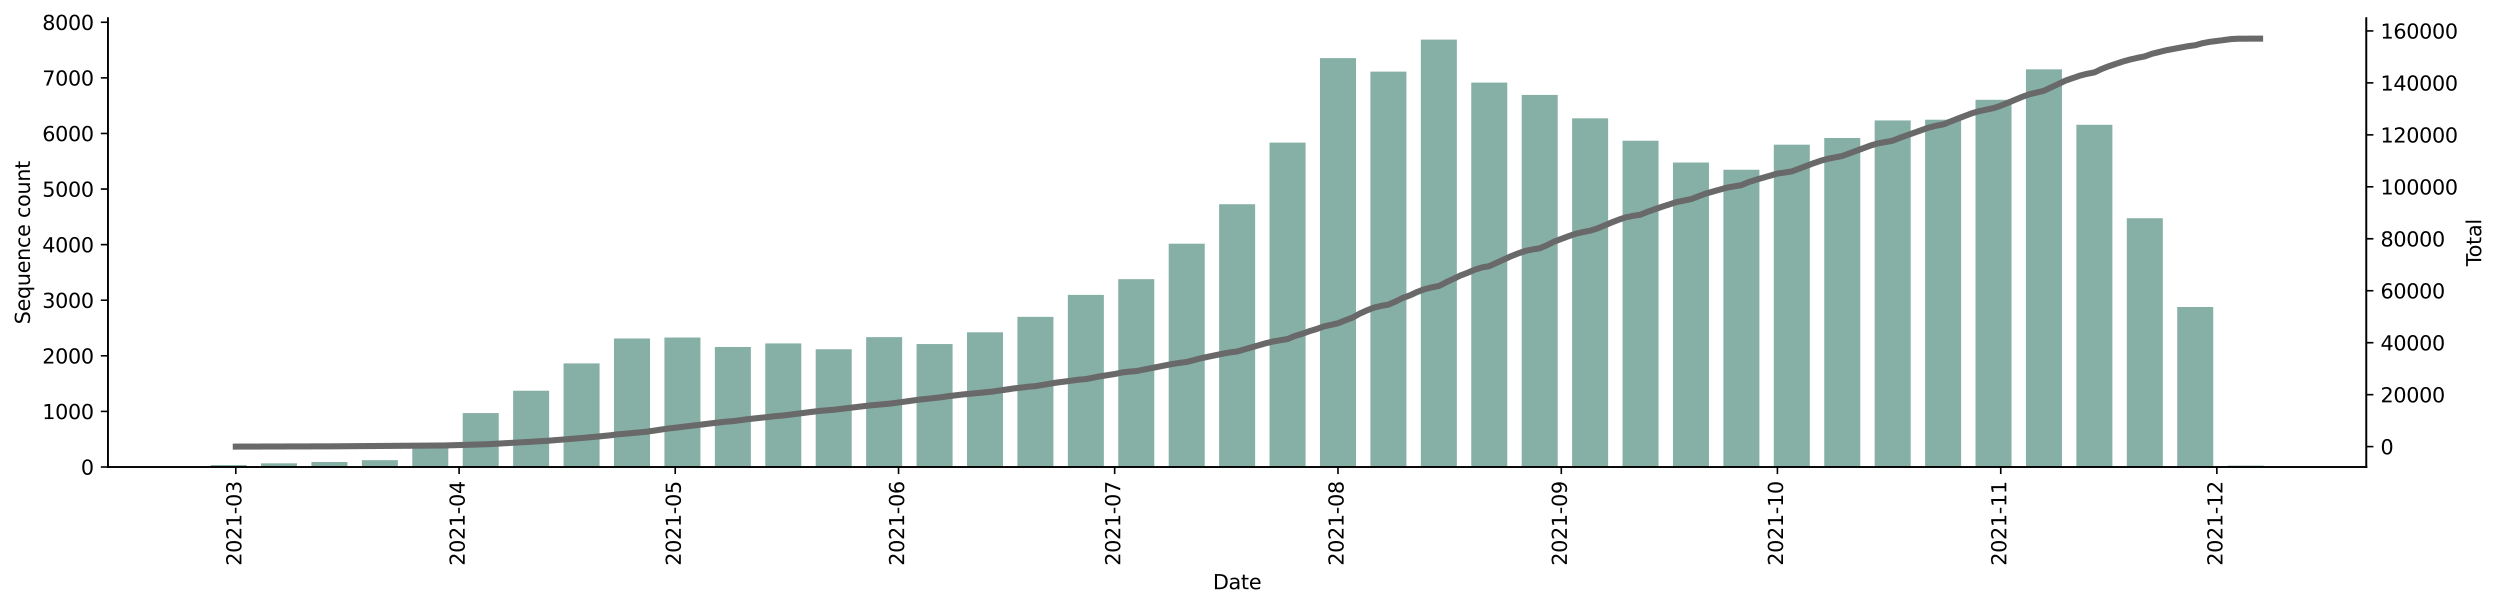 <?xml version="1.0" encoding="utf-8" standalone="no"?>
<!DOCTYPE svg PUBLIC "-//W3C//DTD SVG 1.1//EN"
  "http://www.w3.org/Graphics/SVG/1.1/DTD/svg11.dtd">
<svg height="300.431pt" version="1.1" viewBox="0 0 1235.381 300.431" width="1235.381pt" xmlns="http://www.w3.org/2000/svg" xmlns:xlink="http://www.w3.org/1999/xlink">
 <defs>
  <style type="text/css">*{stroke-linecap:butt;stroke-linejoin:round;}</style>
 </defs>
 <g id="figure_1">
  <g id="patch_1">
   <path d="M 0 300.431 
L 1235.381 300.431 
L 1235.381 0 
L 0 0 
z
" style="fill:#ffffff;"/>
  </g>
  <g id="axes_1">
   <g id="patch_2">
    <path d="M 53.328 230.77 
L 1169.328 230.77 
L 1169.328 9.01 
L 53.328 9.01 
z
" style="fill:#ffffff;"/>
   </g>
   <g id="patch_3">
    <path clip-path="url(#p964a7136bd)" d="M 104.055 230.77 
L 121.854 230.77 
L 121.854 229.809 
L 104.055 229.809 
z
" style="fill:#86b0a6;"/>
   </g>
   <g id="patch_4">
    <path clip-path="url(#p964a7136bd)" d="M 128.974 230.77 
L 146.773 230.77 
L 146.773 228.957 
L 128.974 228.957 
z
" style="fill:#86b0a6;"/>
   </g>
   <g id="patch_5">
    <path clip-path="url(#p964a7136bd)" d="M 153.893 230.77 
L 171.692 230.77 
L 171.692 228.298 
L 153.893 228.298 
z
" style="fill:#86b0a6;"/>
   </g>
   <g id="patch_6">
    <path clip-path="url(#p964a7136bd)" d="M 178.811 230.77 
L 196.61 230.77 
L 196.61 227.391 
L 178.811 227.391 
z
" style="fill:#86b0a6;"/>
   </g>
   <g id="patch_7">
    <path clip-path="url(#p964a7136bd)" d="M 203.73 230.77 
L 221.529 230.77 
L 221.529 218.985 
L 203.73 218.985 
z
" style="fill:#86b0a6;"/>
   </g>
   <g id="patch_8">
    <path clip-path="url(#p964a7136bd)" d="M 228.649 230.77 
L 246.448 230.77 
L 246.448 204.123 
L 228.649 204.123 
z
" style="fill:#86b0a6;"/>
   </g>
   <g id="patch_9">
    <path clip-path="url(#p964a7136bd)" d="M 253.567 230.77 
L 271.366 230.77 
L 271.366 193.08 
L 253.567 193.08 
z
" style="fill:#86b0a6;"/>
   </g>
   <g id="patch_10">
    <path clip-path="url(#p964a7136bd)" d="M 278.486 230.77 
L 296.285 230.77 
L 296.285 179.564 
L 278.486 179.564 
z
" style="fill:#86b0a6;"/>
   </g>
   <g id="patch_11">
    <path clip-path="url(#p964a7136bd)" d="M 303.405 230.77 
L 321.204 230.77 
L 321.204 167.256 
L 303.405 167.256 
z
" style="fill:#86b0a6;"/>
   </g>
   <g id="patch_12">
    <path clip-path="url(#p964a7136bd)" d="M 328.323 230.77 
L 346.122 230.77 
L 346.122 166.789 
L 328.323 166.789 
z
" style="fill:#86b0a6;"/>
   </g>
   <g id="patch_13">
    <path clip-path="url(#p964a7136bd)" d="M 353.242 230.77 
L 371.041 230.77 
L 371.041 171.46 
L 353.242 171.46 
z
" style="fill:#86b0a6;"/>
   </g>
   <g id="patch_14">
    <path clip-path="url(#p964a7136bd)" d="M 378.161 230.77 
L 395.96 230.77 
L 395.96 169.701 
L 378.161 169.701 
z
" style="fill:#86b0a6;"/>
   </g>
   <g id="patch_15">
    <path clip-path="url(#p964a7136bd)" d="M 403.079 230.77 
L 420.878 230.77 
L 420.878 172.586 
L 403.079 172.586 
z
" style="fill:#86b0a6;"/>
   </g>
   <g id="patch_16">
    <path clip-path="url(#p964a7136bd)" d="M 427.998 230.77 
L 445.797 230.77 
L 445.797 166.597 
L 427.998 166.597 
z
" style="fill:#86b0a6;"/>
   </g>
   <g id="patch_17">
    <path clip-path="url(#p964a7136bd)" d="M 452.917 230.77 
L 470.716 230.77 
L 470.716 170.004 
L 452.917 170.004 
z
" style="fill:#86b0a6;"/>
   </g>
   <g id="patch_18">
    <path clip-path="url(#p964a7136bd)" d="M 477.835 230.77 
L 495.634 230.77 
L 495.634 164.207 
L 477.835 164.207 
z
" style="fill:#86b0a6;"/>
   </g>
   <g id="patch_19">
    <path clip-path="url(#p964a7136bd)" d="M 502.754 230.77 
L 520.553 230.77 
L 520.553 156.57 
L 502.754 156.57 
z
" style="fill:#86b0a6;"/>
   </g>
   <g id="patch_20">
    <path clip-path="url(#p964a7136bd)" d="M 527.673 230.77 
L 545.472 230.77 
L 545.472 145.719 
L 527.673 145.719 
z
" style="fill:#86b0a6;"/>
   </g>
   <g id="patch_21">
    <path clip-path="url(#p964a7136bd)" d="M 552.591 230.77 
L 570.39 230.77 
L 570.39 137.944 
L 552.591 137.944 
z
" style="fill:#86b0a6;"/>
   </g>
   <g id="patch_22">
    <path clip-path="url(#p964a7136bd)" d="M 577.51 230.77 
L 595.309 230.77 
L 595.309 120.418 
L 577.51 120.418 
z
" style="fill:#86b0a6;"/>
   </g>
   <g id="patch_23">
    <path clip-path="url(#p964a7136bd)" d="M 602.429 230.77 
L 620.228 230.77 
L 620.228 100.913 
L 602.429 100.913 
z
" style="fill:#86b0a6;"/>
   </g>
   <g id="patch_24">
    <path clip-path="url(#p964a7136bd)" d="M 627.347 230.77 
L 645.146 230.77 
L 645.146 70.475 
L 627.347 70.475 
z
" style="fill:#86b0a6;"/>
   </g>
   <g id="patch_25">
    <path clip-path="url(#p964a7136bd)" d="M 652.266 230.77 
L 670.065 230.77 
L 670.065 28.718 
L 652.266 28.718 
z
" style="fill:#86b0a6;"/>
   </g>
   <g id="patch_26">
    <path clip-path="url(#p964a7136bd)" d="M 677.185 230.77 
L 694.984 230.77 
L 694.984 35.394 
L 677.185 35.394 
z
" style="fill:#86b0a6;"/>
   </g>
   <g id="patch_27">
    <path clip-path="url(#p964a7136bd)" d="M 702.103 230.77 
L 719.902 230.77 
L 719.902 19.57 
L 702.103 19.57 
z
" style="fill:#86b0a6;"/>
   </g>
   <g id="patch_28">
    <path clip-path="url(#p964a7136bd)" d="M 727.022 230.77 
L 744.821 230.77 
L 744.821 40.806 
L 727.022 40.806 
z
" style="fill:#86b0a6;"/>
   </g>
   <g id="patch_29">
    <path clip-path="url(#p964a7136bd)" d="M 751.941 230.77 
L 769.74 230.77 
L 769.74 46.904 
L 751.941 46.904 
z
" style="fill:#86b0a6;"/>
   </g>
   <g id="patch_30">
    <path clip-path="url(#p964a7136bd)" d="M 776.859 230.77 
L 794.658 230.77 
L 794.658 58.47 
L 776.859 58.47 
z
" style="fill:#86b0a6;"/>
   </g>
   <g id="patch_31">
    <path clip-path="url(#p964a7136bd)" d="M 801.778 230.77 
L 819.577 230.77 
L 819.577 69.541 
L 801.778 69.541 
z
" style="fill:#86b0a6;"/>
   </g>
   <g id="patch_32">
    <path clip-path="url(#p964a7136bd)" d="M 826.697 230.77 
L 844.496 230.77 
L 844.496 80.31 
L 826.697 80.31 
z
" style="fill:#86b0a6;"/>
   </g>
   <g id="patch_33">
    <path clip-path="url(#p964a7136bd)" d="M 851.615 230.77 
L 869.414 230.77 
L 869.414 83.881 
L 851.615 83.881 
z
" style="fill:#86b0a6;"/>
   </g>
   <g id="patch_34">
    <path clip-path="url(#p964a7136bd)" d="M 876.534 230.77 
L 894.333 230.77 
L 894.333 71.491 
L 876.534 71.491 
z
" style="fill:#86b0a6;"/>
   </g>
   <g id="patch_35">
    <path clip-path="url(#p964a7136bd)" d="M 901.453 230.77 
L 919.252 230.77 
L 919.252 68.195 
L 901.453 68.195 
z
" style="fill:#86b0a6;"/>
   </g>
   <g id="patch_36">
    <path clip-path="url(#p964a7136bd)" d="M 926.371 230.77 
L 944.17 230.77 
L 944.17 59.514 
L 926.371 59.514 
z
" style="fill:#86b0a6;"/>
   </g>
   <g id="patch_37">
    <path clip-path="url(#p964a7136bd)" d="M 951.29 230.77 
L 969.089 230.77 
L 969.089 59.157 
L 951.29 59.157 
z
" style="fill:#86b0a6;"/>
   </g>
   <g id="patch_38">
    <path clip-path="url(#p964a7136bd)" d="M 976.209 230.77 
L 994.008 230.77 
L 994.008 49.322 
L 976.209 49.322 
z
" style="fill:#86b0a6;"/>
   </g>
   <g id="patch_39">
    <path clip-path="url(#p964a7136bd)" d="M 1001.127 230.77 
L 1018.926 230.77 
L 1018.926 34.267 
L 1001.127 34.267 
z
" style="fill:#86b0a6;"/>
   </g>
   <g id="patch_40">
    <path clip-path="url(#p964a7136bd)" d="M 1026.046 230.77 
L 1043.845 230.77 
L 1043.845 61.656 
L 1026.046 61.656 
z
" style="fill:#86b0a6;"/>
   </g>
   <g id="patch_41">
    <path clip-path="url(#p964a7136bd)" d="M 1050.964 230.77 
L 1068.764 230.77 
L 1068.764 107.836 
L 1050.964 107.836 
z
" style="fill:#86b0a6;"/>
   </g>
   <g id="patch_42">
    <path clip-path="url(#p964a7136bd)" d="M 1075.883 230.77 
L 1093.682 230.77 
L 1093.682 151.708 
L 1075.883 151.708 
z
" style="fill:#86b0a6;"/>
   </g>
   <g id="patch_43">
    <path clip-path="url(#p964a7136bd)" d="M 1100.802 230.77 
L 1118.601 230.77 
L 1118.601 230.084 
L 1100.802 230.084 
z
" style="fill:#86b0a6;"/>
   </g>
   <g id="matplotlib.axis_1">
    <g id="xtick_1">
     <g id="line2d_1">
      <defs>
       <path d="M 0 0 
L 0 3.5 
" id="m7b075c82bc" style="stroke:#000000;stroke-width:0.8;"/>
      </defs>
      <g>
       <use style="stroke:#000000;stroke-width:0.8;" x="116.515" xlink:href="#m7b075c82bc" y="230.77"/>
      </g>
     </g>
     <g id="text_1">
      <!-- 2021-03 -->
      <g transform="translate(119.274 279.553)rotate(-90)scale(0.1 -0.1)">
       <defs>
        <path d="M 1228 531 
L 3431 531 
L 3431 0 
L 469 0 
L 469 531 
Q 828 903 1448 1529 
Q 2069 2156 2228 2338 
Q 2531 2678 2651 2914 
Q 2772 3150 2772 3378 
Q 2772 3750 2511 3984 
Q 2250 4219 1831 4219 
Q 1534 4219 1204 4116 
Q 875 4013 500 3803 
L 500 4441 
Q 881 4594 1212 4672 
Q 1544 4750 1819 4750 
Q 2544 4750 2975 4387 
Q 3406 4025 3406 3419 
Q 3406 3131 3298 2873 
Q 3191 2616 2906 2266 
Q 2828 2175 2409 1742 
Q 1991 1309 1228 531 
z
" id="DejaVuSans-32" transform="scale(0.016)"/>
        <path d="M 2034 4250 
Q 1547 4250 1301 3770 
Q 1056 3291 1056 2328 
Q 1056 1369 1301 889 
Q 1547 409 2034 409 
Q 2525 409 2770 889 
Q 3016 1369 3016 2328 
Q 3016 3291 2770 3770 
Q 2525 4250 2034 4250 
z
M 2034 4750 
Q 2819 4750 3233 4129 
Q 3647 3509 3647 2328 
Q 3647 1150 3233 529 
Q 2819 -91 2034 -91 
Q 1250 -91 836 529 
Q 422 1150 422 2328 
Q 422 3509 836 4129 
Q 1250 4750 2034 4750 
z
" id="DejaVuSans-30" transform="scale(0.016)"/>
        <path d="M 794 531 
L 1825 531 
L 1825 4091 
L 703 3866 
L 703 4441 
L 1819 4666 
L 2450 4666 
L 2450 531 
L 3481 531 
L 3481 0 
L 794 0 
L 794 531 
z
" id="DejaVuSans-31" transform="scale(0.016)"/>
        <path d="M 313 2009 
L 1997 2009 
L 1997 1497 
L 313 1497 
L 313 2009 
z
" id="DejaVuSans-2d" transform="scale(0.016)"/>
        <path d="M 2597 2516 
Q 3050 2419 3304 2112 
Q 3559 1806 3559 1356 
Q 3559 666 3084 287 
Q 2609 -91 1734 -91 
Q 1441 -91 1130 -33 
Q 819 25 488 141 
L 488 750 
Q 750 597 1062 519 
Q 1375 441 1716 441 
Q 2309 441 2620 675 
Q 2931 909 2931 1356 
Q 2931 1769 2642 2001 
Q 2353 2234 1838 2234 
L 1294 2234 
L 1294 2753 
L 1863 2753 
Q 2328 2753 2575 2939 
Q 2822 3125 2822 3475 
Q 2822 3834 2567 4026 
Q 2313 4219 1838 4219 
Q 1578 4219 1281 4162 
Q 984 4106 628 3988 
L 628 4550 
Q 988 4650 1302 4700 
Q 1616 4750 1894 4750 
Q 2613 4750 3031 4423 
Q 3450 4097 3450 3541 
Q 3450 3153 3228 2886 
Q 3006 2619 2597 2516 
z
" id="DejaVuSans-33" transform="scale(0.016)"/>
       </defs>
       <use xlink:href="#DejaVuSans-32"/>
       <use x="63.623" xlink:href="#DejaVuSans-30"/>
       <use x="127.246" xlink:href="#DejaVuSans-32"/>
       <use x="190.869" xlink:href="#DejaVuSans-31"/>
       <use x="254.492" xlink:href="#DejaVuSans-2d"/>
       <use x="290.576" xlink:href="#DejaVuSans-30"/>
       <use x="354.199" xlink:href="#DejaVuSans-33"/>
      </g>
     </g>
    </g>
    <g id="xtick_2">
     <g id="line2d_2">
      <g>
       <use style="stroke:#000000;stroke-width:0.8;" x="226.869" xlink:href="#m7b075c82bc" y="230.77"/>
      </g>
     </g>
     <g id="text_2">
      <!-- 2021-04 -->
      <g transform="translate(229.628 279.553)rotate(-90)scale(0.1 -0.1)">
       <defs>
        <path d="M 2419 4116 
L 825 1625 
L 2419 1625 
L 2419 4116 
z
M 2253 4666 
L 3047 4666 
L 3047 1625 
L 3713 1625 
L 3713 1100 
L 3047 1100 
L 3047 0 
L 2419 0 
L 2419 1100 
L 313 1100 
L 313 1709 
L 2253 4666 
z
" id="DejaVuSans-34" transform="scale(0.016)"/>
       </defs>
       <use xlink:href="#DejaVuSans-32"/>
       <use x="63.623" xlink:href="#DejaVuSans-30"/>
       <use x="127.246" xlink:href="#DejaVuSans-32"/>
       <use x="190.869" xlink:href="#DejaVuSans-31"/>
       <use x="254.492" xlink:href="#DejaVuSans-2d"/>
       <use x="290.576" xlink:href="#DejaVuSans-30"/>
       <use x="354.199" xlink:href="#DejaVuSans-34"/>
      </g>
     </g>
    </g>
    <g id="xtick_3">
     <g id="line2d_3">
      <g>
       <use style="stroke:#000000;stroke-width:0.8;" x="333.663" xlink:href="#m7b075c82bc" y="230.77"/>
      </g>
     </g>
     <g id="text_3">
      <!-- 2021-05 -->
      <g transform="translate(336.422 279.553)rotate(-90)scale(0.1 -0.1)">
       <defs>
        <path d="M 691 4666 
L 3169 4666 
L 3169 4134 
L 1269 4134 
L 1269 2991 
Q 1406 3038 1543 3061 
Q 1681 3084 1819 3084 
Q 2600 3084 3056 2656 
Q 3513 2228 3513 1497 
Q 3513 744 3044 326 
Q 2575 -91 1722 -91 
Q 1428 -91 1123 -41 
Q 819 9 494 109 
L 494 744 
Q 775 591 1075 516 
Q 1375 441 1709 441 
Q 2250 441 2565 725 
Q 2881 1009 2881 1497 
Q 2881 1984 2565 2268 
Q 2250 2553 1709 2553 
Q 1456 2553 1204 2497 
Q 953 2441 691 2322 
L 691 4666 
z
" id="DejaVuSans-35" transform="scale(0.016)"/>
       </defs>
       <use xlink:href="#DejaVuSans-32"/>
       <use x="63.623" xlink:href="#DejaVuSans-30"/>
       <use x="127.246" xlink:href="#DejaVuSans-32"/>
       <use x="190.869" xlink:href="#DejaVuSans-31"/>
       <use x="254.492" xlink:href="#DejaVuSans-2d"/>
       <use x="290.576" xlink:href="#DejaVuSans-30"/>
       <use x="354.199" xlink:href="#DejaVuSans-35"/>
      </g>
     </g>
    </g>
    <g id="xtick_4">
     <g id="line2d_4">
      <g>
       <use style="stroke:#000000;stroke-width:0.8;" x="444.017" xlink:href="#m7b075c82bc" y="230.77"/>
      </g>
     </g>
     <g id="text_4">
      <!-- 2021-06 -->
      <g transform="translate(446.776 279.553)rotate(-90)scale(0.1 -0.1)">
       <defs>
        <path d="M 2113 2584 
Q 1688 2584 1439 2293 
Q 1191 2003 1191 1497 
Q 1191 994 1439 701 
Q 1688 409 2113 409 
Q 2538 409 2786 701 
Q 3034 994 3034 1497 
Q 3034 2003 2786 2293 
Q 2538 2584 2113 2584 
z
M 3366 4563 
L 3366 3988 
Q 3128 4100 2886 4159 
Q 2644 4219 2406 4219 
Q 1781 4219 1451 3797 
Q 1122 3375 1075 2522 
Q 1259 2794 1537 2939 
Q 1816 3084 2150 3084 
Q 2853 3084 3261 2657 
Q 3669 2231 3669 1497 
Q 3669 778 3244 343 
Q 2819 -91 2113 -91 
Q 1303 -91 875 529 
Q 447 1150 447 2328 
Q 447 3434 972 4092 
Q 1497 4750 2381 4750 
Q 2619 4750 2861 4703 
Q 3103 4656 3366 4563 
z
" id="DejaVuSans-36" transform="scale(0.016)"/>
       </defs>
       <use xlink:href="#DejaVuSans-32"/>
       <use x="63.623" xlink:href="#DejaVuSans-30"/>
       <use x="127.246" xlink:href="#DejaVuSans-32"/>
       <use x="190.869" xlink:href="#DejaVuSans-31"/>
       <use x="254.492" xlink:href="#DejaVuSans-2d"/>
       <use x="290.576" xlink:href="#DejaVuSans-30"/>
       <use x="354.199" xlink:href="#DejaVuSans-36"/>
      </g>
     </g>
    </g>
    <g id="xtick_5">
     <g id="line2d_5">
      <g>
       <use style="stroke:#000000;stroke-width:0.8;" x="550.811" xlink:href="#m7b075c82bc" y="230.77"/>
      </g>
     </g>
     <g id="text_5">
      <!-- 2021-07 -->
      <g transform="translate(553.571 279.553)rotate(-90)scale(0.1 -0.1)">
       <defs>
        <path d="M 525 4666 
L 3525 4666 
L 3525 4397 
L 1831 0 
L 1172 0 
L 2766 4134 
L 525 4134 
L 525 4666 
z
" id="DejaVuSans-37" transform="scale(0.016)"/>
       </defs>
       <use xlink:href="#DejaVuSans-32"/>
       <use x="63.623" xlink:href="#DejaVuSans-30"/>
       <use x="127.246" xlink:href="#DejaVuSans-32"/>
       <use x="190.869" xlink:href="#DejaVuSans-31"/>
       <use x="254.492" xlink:href="#DejaVuSans-2d"/>
       <use x="290.576" xlink:href="#DejaVuSans-30"/>
       <use x="354.199" xlink:href="#DejaVuSans-37"/>
      </g>
     </g>
    </g>
    <g id="xtick_6">
     <g id="line2d_6">
      <g>
       <use style="stroke:#000000;stroke-width:0.8;" x="661.165" xlink:href="#m7b075c82bc" y="230.77"/>
      </g>
     </g>
     <g id="text_6">
      <!-- 2021-08 -->
      <g transform="translate(663.925 279.553)rotate(-90)scale(0.1 -0.1)">
       <defs>
        <path d="M 2034 2216 
Q 1584 2216 1326 1975 
Q 1069 1734 1069 1313 
Q 1069 891 1326 650 
Q 1584 409 2034 409 
Q 2484 409 2743 651 
Q 3003 894 3003 1313 
Q 3003 1734 2745 1975 
Q 2488 2216 2034 2216 
z
M 1403 2484 
Q 997 2584 770 2862 
Q 544 3141 544 3541 
Q 544 4100 942 4425 
Q 1341 4750 2034 4750 
Q 2731 4750 3128 4425 
Q 3525 4100 3525 3541 
Q 3525 3141 3298 2862 
Q 3072 2584 2669 2484 
Q 3125 2378 3379 2068 
Q 3634 1759 3634 1313 
Q 3634 634 3220 271 
Q 2806 -91 2034 -91 
Q 1263 -91 848 271 
Q 434 634 434 1313 
Q 434 1759 690 2068 
Q 947 2378 1403 2484 
z
M 1172 3481 
Q 1172 3119 1398 2916 
Q 1625 2713 2034 2713 
Q 2441 2713 2670 2916 
Q 2900 3119 2900 3481 
Q 2900 3844 2670 4047 
Q 2441 4250 2034 4250 
Q 1625 4250 1398 4047 
Q 1172 3844 1172 3481 
z
" id="DejaVuSans-38" transform="scale(0.016)"/>
       </defs>
       <use xlink:href="#DejaVuSans-32"/>
       <use x="63.623" xlink:href="#DejaVuSans-30"/>
       <use x="127.246" xlink:href="#DejaVuSans-32"/>
       <use x="190.869" xlink:href="#DejaVuSans-31"/>
       <use x="254.492" xlink:href="#DejaVuSans-2d"/>
       <use x="290.576" xlink:href="#DejaVuSans-30"/>
       <use x="354.199" xlink:href="#DejaVuSans-38"/>
      </g>
     </g>
    </g>
    <g id="xtick_7">
     <g id="line2d_7">
      <g>
       <use style="stroke:#000000;stroke-width:0.8;" x="771.52" xlink:href="#m7b075c82bc" y="230.77"/>
      </g>
     </g>
     <g id="text_7">
      <!-- 2021-09 -->
      <g transform="translate(774.279 279.553)rotate(-90)scale(0.1 -0.1)">
       <defs>
        <path d="M 703 97 
L 703 672 
Q 941 559 1184 500 
Q 1428 441 1663 441 
Q 2288 441 2617 861 
Q 2947 1281 2994 2138 
Q 2813 1869 2534 1725 
Q 2256 1581 1919 1581 
Q 1219 1581 811 2004 
Q 403 2428 403 3163 
Q 403 3881 828 4315 
Q 1253 4750 1959 4750 
Q 2769 4750 3195 4129 
Q 3622 3509 3622 2328 
Q 3622 1225 3098 567 
Q 2575 -91 1691 -91 
Q 1453 -91 1209 -44 
Q 966 3 703 97 
z
M 1959 2075 
Q 2384 2075 2632 2365 
Q 2881 2656 2881 3163 
Q 2881 3666 2632 3958 
Q 2384 4250 1959 4250 
Q 1534 4250 1286 3958 
Q 1038 3666 1038 3163 
Q 1038 2656 1286 2365 
Q 1534 2075 1959 2075 
z
" id="DejaVuSans-39" transform="scale(0.016)"/>
       </defs>
       <use xlink:href="#DejaVuSans-32"/>
       <use x="63.623" xlink:href="#DejaVuSans-30"/>
       <use x="127.246" xlink:href="#DejaVuSans-32"/>
       <use x="190.869" xlink:href="#DejaVuSans-31"/>
       <use x="254.492" xlink:href="#DejaVuSans-2d"/>
       <use x="290.576" xlink:href="#DejaVuSans-30"/>
       <use x="354.199" xlink:href="#DejaVuSans-39"/>
      </g>
     </g>
    </g>
    <g id="xtick_8">
     <g id="line2d_8">
      <g>
       <use style="stroke:#000000;stroke-width:0.8;" x="878.314" xlink:href="#m7b075c82bc" y="230.77"/>
      </g>
     </g>
     <g id="text_8">
      <!-- 2021-10 -->
      <g transform="translate(881.073 279.553)rotate(-90)scale(0.1 -0.1)">
       <use xlink:href="#DejaVuSans-32"/>
       <use x="63.623" xlink:href="#DejaVuSans-30"/>
       <use x="127.246" xlink:href="#DejaVuSans-32"/>
       <use x="190.869" xlink:href="#DejaVuSans-31"/>
       <use x="254.492" xlink:href="#DejaVuSans-2d"/>
       <use x="290.576" xlink:href="#DejaVuSans-31"/>
       <use x="354.199" xlink:href="#DejaVuSans-30"/>
      </g>
     </g>
    </g>
    <g id="xtick_9">
     <g id="line2d_9">
      <g>
       <use style="stroke:#000000;stroke-width:0.8;" x="988.668" xlink:href="#m7b075c82bc" y="230.77"/>
      </g>
     </g>
     <g id="text_9">
      <!-- 2021-11 -->
      <g transform="translate(991.427 279.553)rotate(-90)scale(0.1 -0.1)">
       <use xlink:href="#DejaVuSans-32"/>
       <use x="63.623" xlink:href="#DejaVuSans-30"/>
       <use x="127.246" xlink:href="#DejaVuSans-32"/>
       <use x="190.869" xlink:href="#DejaVuSans-31"/>
       <use x="254.492" xlink:href="#DejaVuSans-2d"/>
       <use x="290.576" xlink:href="#DejaVuSans-31"/>
       <use x="354.199" xlink:href="#DejaVuSans-31"/>
      </g>
     </g>
    </g>
    <g id="xtick_10">
     <g id="line2d_10">
      <g>
       <use style="stroke:#000000;stroke-width:0.8;" x="1095.462" xlink:href="#m7b075c82bc" y="230.77"/>
      </g>
     </g>
     <g id="text_10">
      <!-- 2021-12 -->
      <g transform="translate(1098.221 279.553)rotate(-90)scale(0.1 -0.1)">
       <use xlink:href="#DejaVuSans-32"/>
       <use x="63.623" xlink:href="#DejaVuSans-30"/>
       <use x="127.246" xlink:href="#DejaVuSans-32"/>
       <use x="190.869" xlink:href="#DejaVuSans-31"/>
       <use x="254.492" xlink:href="#DejaVuSans-2d"/>
       <use x="290.576" xlink:href="#DejaVuSans-31"/>
       <use x="354.199" xlink:href="#DejaVuSans-32"/>
      </g>
     </g>
    </g>
    <g id="text_11">
     <!-- Date -->
     <g transform="translate(599.377 291.152)scale(0.1 -0.1)">
      <defs>
       <path d="M 1259 4147 
L 1259 519 
L 2022 519 
Q 2988 519 3436 956 
Q 3884 1394 3884 2338 
Q 3884 3275 3436 3711 
Q 2988 4147 2022 4147 
L 1259 4147 
z
M 628 4666 
L 1925 4666 
Q 3281 4666 3915 4102 
Q 4550 3538 4550 2338 
Q 4550 1131 3912 565 
Q 3275 0 1925 0 
L 628 0 
L 628 4666 
z
" id="DejaVuSans-44" transform="scale(0.016)"/>
       <path d="M 2194 1759 
Q 1497 1759 1228 1600 
Q 959 1441 959 1056 
Q 959 750 1161 570 
Q 1363 391 1709 391 
Q 2188 391 2477 730 
Q 2766 1069 2766 1631 
L 2766 1759 
L 2194 1759 
z
M 3341 1997 
L 3341 0 
L 2766 0 
L 2766 531 
Q 2569 213 2275 61 
Q 1981 -91 1556 -91 
Q 1019 -91 701 211 
Q 384 513 384 1019 
Q 384 1609 779 1909 
Q 1175 2209 1959 2209 
L 2766 2209 
L 2766 2266 
Q 2766 2663 2505 2880 
Q 2244 3097 1772 3097 
Q 1472 3097 1187 3025 
Q 903 2953 641 2809 
L 641 3341 
Q 956 3463 1253 3523 
Q 1550 3584 1831 3584 
Q 2591 3584 2966 3190 
Q 3341 2797 3341 1997 
z
" id="DejaVuSans-61" transform="scale(0.016)"/>
       <path d="M 1172 4494 
L 1172 3500 
L 2356 3500 
L 2356 3053 
L 1172 3053 
L 1172 1153 
Q 1172 725 1289 603 
Q 1406 481 1766 481 
L 2356 481 
L 2356 0 
L 1766 0 
Q 1100 0 847 248 
Q 594 497 594 1153 
L 594 3053 
L 172 3053 
L 172 3500 
L 594 3500 
L 594 4494 
L 1172 4494 
z
" id="DejaVuSans-74" transform="scale(0.016)"/>
       <path d="M 3597 1894 
L 3597 1613 
L 953 1613 
Q 991 1019 1311 708 
Q 1631 397 2203 397 
Q 2534 397 2845 478 
Q 3156 559 3463 722 
L 3463 178 
Q 3153 47 2828 -22 
Q 2503 -91 2169 -91 
Q 1331 -91 842 396 
Q 353 884 353 1716 
Q 353 2575 817 3079 
Q 1281 3584 2069 3584 
Q 2775 3584 3186 3129 
Q 3597 2675 3597 1894 
z
M 3022 2063 
Q 3016 2534 2758 2815 
Q 2500 3097 2075 3097 
Q 1594 3097 1305 2825 
Q 1016 2553 972 2059 
L 3022 2063 
z
" id="DejaVuSans-65" transform="scale(0.016)"/>
      </defs>
      <use xlink:href="#DejaVuSans-44"/>
      <use x="77.002" xlink:href="#DejaVuSans-61"/>
      <use x="138.281" xlink:href="#DejaVuSans-74"/>
      <use x="177.49" xlink:href="#DejaVuSans-65"/>
     </g>
    </g>
   </g>
   <g id="matplotlib.axis_2">
    <g id="ytick_1">
     <g id="line2d_11">
      <defs>
       <path d="M 0 0 
L -3.5 0 
" id="me4dd08b766" style="stroke:#000000;stroke-width:0.8;"/>
      </defs>
      <g>
       <use style="stroke:#000000;stroke-width:0.8;" x="53.328" xlink:href="#me4dd08b766" y="230.77"/>
      </g>
     </g>
     <g id="text_12">
      <!-- 0 -->
      <g transform="translate(39.966 234.57)scale(0.1 -0.1)">
       <use xlink:href="#DejaVuSans-30"/>
      </g>
     </g>
    </g>
    <g id="ytick_2">
     <g id="line2d_12">
      <g>
       <use style="stroke:#000000;stroke-width:0.8;" x="53.328" xlink:href="#me4dd08b766" y="203.299"/>
      </g>
     </g>
     <g id="text_13">
      <!-- 1000 -->
      <g transform="translate(20.878 207.098)scale(0.1 -0.1)">
       <use xlink:href="#DejaVuSans-31"/>
       <use x="63.623" xlink:href="#DejaVuSans-30"/>
       <use x="127.246" xlink:href="#DejaVuSans-30"/>
       <use x="190.869" xlink:href="#DejaVuSans-30"/>
      </g>
     </g>
    </g>
    <g id="ytick_3">
     <g id="line2d_13">
      <g>
       <use style="stroke:#000000;stroke-width:0.8;" x="53.328" xlink:href="#me4dd08b766" y="175.828"/>
      </g>
     </g>
     <g id="text_14">
      <!-- 2000 -->
      <g transform="translate(20.878 179.627)scale(0.1 -0.1)">
       <use xlink:href="#DejaVuSans-32"/>
       <use x="63.623" xlink:href="#DejaVuSans-30"/>
       <use x="127.246" xlink:href="#DejaVuSans-30"/>
       <use x="190.869" xlink:href="#DejaVuSans-30"/>
      </g>
     </g>
    </g>
    <g id="ytick_4">
     <g id="line2d_14">
      <g>
       <use style="stroke:#000000;stroke-width:0.8;" x="53.328" xlink:href="#me4dd08b766" y="148.356"/>
      </g>
     </g>
     <g id="text_15">
      <!-- 3000 -->
      <g transform="translate(20.878 152.155)scale(0.1 -0.1)">
       <use xlink:href="#DejaVuSans-33"/>
       <use x="63.623" xlink:href="#DejaVuSans-30"/>
       <use x="127.246" xlink:href="#DejaVuSans-30"/>
       <use x="190.869" xlink:href="#DejaVuSans-30"/>
      </g>
     </g>
    </g>
    <g id="ytick_5">
     <g id="line2d_15">
      <g>
       <use style="stroke:#000000;stroke-width:0.8;" x="53.328" xlink:href="#me4dd08b766" y="120.885"/>
      </g>
     </g>
     <g id="text_16">
      <!-- 4000 -->
      <g transform="translate(20.878 124.684)scale(0.1 -0.1)">
       <use xlink:href="#DejaVuSans-34"/>
       <use x="63.623" xlink:href="#DejaVuSans-30"/>
       <use x="127.246" xlink:href="#DejaVuSans-30"/>
       <use x="190.869" xlink:href="#DejaVuSans-30"/>
      </g>
     </g>
    </g>
    <g id="ytick_6">
     <g id="line2d_16">
      <g>
       <use style="stroke:#000000;stroke-width:0.8;" x="53.328" xlink:href="#me4dd08b766" y="93.413"/>
      </g>
     </g>
     <g id="text_17">
      <!-- 5000 -->
      <g transform="translate(20.878 97.213)scale(0.1 -0.1)">
       <use xlink:href="#DejaVuSans-35"/>
       <use x="63.623" xlink:href="#DejaVuSans-30"/>
       <use x="127.246" xlink:href="#DejaVuSans-30"/>
       <use x="190.869" xlink:href="#DejaVuSans-30"/>
      </g>
     </g>
    </g>
    <g id="ytick_7">
     <g id="line2d_17">
      <g>
       <use style="stroke:#000000;stroke-width:0.8;" x="53.328" xlink:href="#me4dd08b766" y="65.942"/>
      </g>
     </g>
     <g id="text_18">
      <!-- 6000 -->
      <g transform="translate(20.878 69.741)scale(0.1 -0.1)">
       <use xlink:href="#DejaVuSans-36"/>
       <use x="63.623" xlink:href="#DejaVuSans-30"/>
       <use x="127.246" xlink:href="#DejaVuSans-30"/>
       <use x="190.869" xlink:href="#DejaVuSans-30"/>
      </g>
     </g>
    </g>
    <g id="ytick_8">
     <g id="line2d_18">
      <g>
       <use style="stroke:#000000;stroke-width:0.8;" x="53.328" xlink:href="#me4dd08b766" y="38.471"/>
      </g>
     </g>
     <g id="text_19">
      <!-- 7000 -->
      <g transform="translate(20.878 42.27)scale(0.1 -0.1)">
       <use xlink:href="#DejaVuSans-37"/>
       <use x="63.623" xlink:href="#DejaVuSans-30"/>
       <use x="127.246" xlink:href="#DejaVuSans-30"/>
       <use x="190.869" xlink:href="#DejaVuSans-30"/>
      </g>
     </g>
    </g>
    <g id="ytick_9">
     <g id="line2d_19">
      <g>
       <use style="stroke:#000000;stroke-width:0.8;" x="53.328" xlink:href="#me4dd08b766" y="10.999"/>
      </g>
     </g>
     <g id="text_20">
      <!-- 8000 -->
      <g transform="translate(20.878 14.798)scale(0.1 -0.1)">
       <use xlink:href="#DejaVuSans-38"/>
       <use x="63.623" xlink:href="#DejaVuSans-30"/>
       <use x="127.246" xlink:href="#DejaVuSans-30"/>
       <use x="190.869" xlink:href="#DejaVuSans-30"/>
      </g>
     </g>
    </g>
    <g id="text_21">
     <!-- Sequence count -->
     <g transform="translate(14.798 160.25)rotate(-90)scale(0.1 -0.1)">
      <defs>
       <path d="M 3425 4513 
L 3425 3897 
Q 3066 4069 2747 4153 
Q 2428 4238 2131 4238 
Q 1616 4238 1336 4038 
Q 1056 3838 1056 3469 
Q 1056 3159 1242 3001 
Q 1428 2844 1947 2747 
L 2328 2669 
Q 3034 2534 3370 2195 
Q 3706 1856 3706 1288 
Q 3706 609 3251 259 
Q 2797 -91 1919 -91 
Q 1588 -91 1214 -16 
Q 841 59 441 206 
L 441 856 
Q 825 641 1194 531 
Q 1563 422 1919 422 
Q 2459 422 2753 634 
Q 3047 847 3047 1241 
Q 3047 1584 2836 1778 
Q 2625 1972 2144 2069 
L 1759 2144 
Q 1053 2284 737 2584 
Q 422 2884 422 3419 
Q 422 4038 858 4394 
Q 1294 4750 2059 4750 
Q 2388 4750 2728 4690 
Q 3069 4631 3425 4513 
z
" id="DejaVuSans-53" transform="scale(0.016)"/>
       <path d="M 947 1747 
Q 947 1113 1208 752 
Q 1469 391 1925 391 
Q 2381 391 2643 752 
Q 2906 1113 2906 1747 
Q 2906 2381 2643 2742 
Q 2381 3103 1925 3103 
Q 1469 3103 1208 2742 
Q 947 2381 947 1747 
z
M 2906 525 
Q 2725 213 2448 61 
Q 2172 -91 1784 -91 
Q 1150 -91 751 415 
Q 353 922 353 1747 
Q 353 2572 751 3078 
Q 1150 3584 1784 3584 
Q 2172 3584 2448 3432 
Q 2725 3281 2906 2969 
L 2906 3500 
L 3481 3500 
L 3481 -1331 
L 2906 -1331 
L 2906 525 
z
" id="DejaVuSans-71" transform="scale(0.016)"/>
       <path d="M 544 1381 
L 544 3500 
L 1119 3500 
L 1119 1403 
Q 1119 906 1312 657 
Q 1506 409 1894 409 
Q 2359 409 2629 706 
Q 2900 1003 2900 1516 
L 2900 3500 
L 3475 3500 
L 3475 0 
L 2900 0 
L 2900 538 
Q 2691 219 2414 64 
Q 2138 -91 1772 -91 
Q 1169 -91 856 284 
Q 544 659 544 1381 
z
M 1991 3584 
L 1991 3584 
z
" id="DejaVuSans-75" transform="scale(0.016)"/>
       <path d="M 3513 2113 
L 3513 0 
L 2938 0 
L 2938 2094 
Q 2938 2591 2744 2837 
Q 2550 3084 2163 3084 
Q 1697 3084 1428 2787 
Q 1159 2491 1159 1978 
L 1159 0 
L 581 0 
L 581 3500 
L 1159 3500 
L 1159 2956 
Q 1366 3272 1645 3428 
Q 1925 3584 2291 3584 
Q 2894 3584 3203 3211 
Q 3513 2838 3513 2113 
z
" id="DejaVuSans-6e" transform="scale(0.016)"/>
       <path d="M 3122 3366 
L 3122 2828 
Q 2878 2963 2633 3030 
Q 2388 3097 2138 3097 
Q 1578 3097 1268 2742 
Q 959 2388 959 1747 
Q 959 1106 1268 751 
Q 1578 397 2138 397 
Q 2388 397 2633 464 
Q 2878 531 3122 666 
L 3122 134 
Q 2881 22 2623 -34 
Q 2366 -91 2075 -91 
Q 1284 -91 818 406 
Q 353 903 353 1747 
Q 353 2603 823 3093 
Q 1294 3584 2113 3584 
Q 2378 3584 2631 3529 
Q 2884 3475 3122 3366 
z
" id="DejaVuSans-63" transform="scale(0.016)"/>
       <path id="DejaVuSans-20" transform="scale(0.016)"/>
       <path d="M 1959 3097 
Q 1497 3097 1228 2736 
Q 959 2375 959 1747 
Q 959 1119 1226 758 
Q 1494 397 1959 397 
Q 2419 397 2687 759 
Q 2956 1122 2956 1747 
Q 2956 2369 2687 2733 
Q 2419 3097 1959 3097 
z
M 1959 3584 
Q 2709 3584 3137 3096 
Q 3566 2609 3566 1747 
Q 3566 888 3137 398 
Q 2709 -91 1959 -91 
Q 1206 -91 779 398 
Q 353 888 353 1747 
Q 353 2609 779 3096 
Q 1206 3584 1959 3584 
z
" id="DejaVuSans-6f" transform="scale(0.016)"/>
      </defs>
      <use xlink:href="#DejaVuSans-53"/>
      <use x="63.477" xlink:href="#DejaVuSans-65"/>
      <use x="125" xlink:href="#DejaVuSans-71"/>
      <use x="188.477" xlink:href="#DejaVuSans-75"/>
      <use x="251.855" xlink:href="#DejaVuSans-65"/>
      <use x="313.379" xlink:href="#DejaVuSans-6e"/>
      <use x="376.758" xlink:href="#DejaVuSans-63"/>
      <use x="431.738" xlink:href="#DejaVuSans-65"/>
      <use x="493.262" xlink:href="#DejaVuSans-20"/>
      <use x="525.049" xlink:href="#DejaVuSans-63"/>
      <use x="580.029" xlink:href="#DejaVuSans-6f"/>
      <use x="641.211" xlink:href="#DejaVuSans-75"/>
      <use x="704.59" xlink:href="#DejaVuSans-6e"/>
      <use x="767.969" xlink:href="#DejaVuSans-74"/>
     </g>
    </g>
   </g>
   <g id="patch_44">
    <path d="M 53.328 230.77 
L 53.328 9.01 
" style="fill:none;stroke:#000000;stroke-linecap:square;stroke-linejoin:miter;stroke-width:0.8;"/>
   </g>
   <g id="patch_45">
    <path d="M 1169.328 230.77 
L 1169.328 9.01 
" style="fill:none;stroke:#000000;stroke-linecap:square;stroke-linejoin:miter;stroke-width:0.8;"/>
   </g>
   <g id="patch_46">
    <path d="M 53.328 230.77 
L 1169.328 230.77 
" style="fill:none;stroke:#000000;stroke-linecap:square;stroke-linejoin:miter;stroke-width:0.8;"/>
   </g>
  </g>
  <g id="axes_2">
   <g id="matplotlib.axis_3">
    <g id="ytick_10">
     <g id="line2d_20">
      <defs>
       <path d="M 0 0 
L 3.5 0 
" id="m97ac6d6ee7" style="stroke:#000000;stroke-width:0.8;"/>
      </defs>
      <g>
       <use style="stroke:#000000;stroke-width:0.8;" x="1169.328" xlink:href="#m97ac6d6ee7" y="220.695"/>
      </g>
     </g>
     <g id="text_22">
      <!-- 0 -->
      <g transform="translate(1176.328 224.495)scale(0.1 -0.1)">
       <use xlink:href="#DejaVuSans-30"/>
      </g>
     </g>
    </g>
    <g id="ytick_11">
     <g id="line2d_21">
      <g>
       <use style="stroke:#000000;stroke-width:0.8;" x="1169.328" xlink:href="#m97ac6d6ee7" y="195.019"/>
      </g>
     </g>
     <g id="text_23">
      <!-- 20000 -->
      <g transform="translate(1176.328 198.818)scale(0.1 -0.1)">
       <use xlink:href="#DejaVuSans-32"/>
       <use x="63.623" xlink:href="#DejaVuSans-30"/>
       <use x="127.246" xlink:href="#DejaVuSans-30"/>
       <use x="190.869" xlink:href="#DejaVuSans-30"/>
       <use x="254.492" xlink:href="#DejaVuSans-30"/>
      </g>
     </g>
    </g>
    <g id="ytick_12">
     <g id="line2d_22">
      <g>
       <use style="stroke:#000000;stroke-width:0.8;" x="1169.328" xlink:href="#m97ac6d6ee7" y="169.342"/>
      </g>
     </g>
     <g id="text_24">
      <!-- 40000 -->
      <g transform="translate(1176.328 173.141)scale(0.1 -0.1)">
       <use xlink:href="#DejaVuSans-34"/>
       <use x="63.623" xlink:href="#DejaVuSans-30"/>
       <use x="127.246" xlink:href="#DejaVuSans-30"/>
       <use x="190.869" xlink:href="#DejaVuSans-30"/>
       <use x="254.492" xlink:href="#DejaVuSans-30"/>
      </g>
     </g>
    </g>
    <g id="ytick_13">
     <g id="line2d_23">
      <g>
       <use style="stroke:#000000;stroke-width:0.8;" x="1169.328" xlink:href="#m97ac6d6ee7" y="143.665"/>
      </g>
     </g>
     <g id="text_25">
      <!-- 60000 -->
      <g transform="translate(1176.328 147.464)scale(0.1 -0.1)">
       <use xlink:href="#DejaVuSans-36"/>
       <use x="63.623" xlink:href="#DejaVuSans-30"/>
       <use x="127.246" xlink:href="#DejaVuSans-30"/>
       <use x="190.869" xlink:href="#DejaVuSans-30"/>
       <use x="254.492" xlink:href="#DejaVuSans-30"/>
      </g>
     </g>
    </g>
    <g id="ytick_14">
     <g id="line2d_24">
      <g>
       <use style="stroke:#000000;stroke-width:0.8;" x="1169.328" xlink:href="#m97ac6d6ee7" y="117.988"/>
      </g>
     </g>
     <g id="text_26">
      <!-- 80000 -->
      <g transform="translate(1176.328 121.788)scale(0.1 -0.1)">
       <use xlink:href="#DejaVuSans-38"/>
       <use x="63.623" xlink:href="#DejaVuSans-30"/>
       <use x="127.246" xlink:href="#DejaVuSans-30"/>
       <use x="190.869" xlink:href="#DejaVuSans-30"/>
       <use x="254.492" xlink:href="#DejaVuSans-30"/>
      </g>
     </g>
    </g>
    <g id="ytick_15">
     <g id="line2d_25">
      <g>
       <use style="stroke:#000000;stroke-width:0.8;" x="1169.328" xlink:href="#m97ac6d6ee7" y="92.311"/>
      </g>
     </g>
     <g id="text_27">
      <!-- 100000 -->
      <g transform="translate(1176.328 96.111)scale(0.1 -0.1)">
       <use xlink:href="#DejaVuSans-31"/>
       <use x="63.623" xlink:href="#DejaVuSans-30"/>
       <use x="127.246" xlink:href="#DejaVuSans-30"/>
       <use x="190.869" xlink:href="#DejaVuSans-30"/>
       <use x="254.492" xlink:href="#DejaVuSans-30"/>
       <use x="318.115" xlink:href="#DejaVuSans-30"/>
      </g>
     </g>
    </g>
    <g id="ytick_16">
     <g id="line2d_26">
      <g>
       <use style="stroke:#000000;stroke-width:0.8;" x="1169.328" xlink:href="#m97ac6d6ee7" y="66.635"/>
      </g>
     </g>
     <g id="text_28">
      <!-- 120000 -->
      <g transform="translate(1176.328 70.434)scale(0.1 -0.1)">
       <use xlink:href="#DejaVuSans-31"/>
       <use x="63.623" xlink:href="#DejaVuSans-32"/>
       <use x="127.246" xlink:href="#DejaVuSans-30"/>
       <use x="190.869" xlink:href="#DejaVuSans-30"/>
       <use x="254.492" xlink:href="#DejaVuSans-30"/>
       <use x="318.115" xlink:href="#DejaVuSans-30"/>
      </g>
     </g>
    </g>
    <g id="ytick_17">
     <g id="line2d_27">
      <g>
       <use style="stroke:#000000;stroke-width:0.8;" x="1169.328" xlink:href="#m97ac6d6ee7" y="40.958"/>
      </g>
     </g>
     <g id="text_29">
      <!-- 140000 -->
      <g transform="translate(1176.328 44.757)scale(0.1 -0.1)">
       <use xlink:href="#DejaVuSans-31"/>
       <use x="63.623" xlink:href="#DejaVuSans-34"/>
       <use x="127.246" xlink:href="#DejaVuSans-30"/>
       <use x="190.869" xlink:href="#DejaVuSans-30"/>
       <use x="254.492" xlink:href="#DejaVuSans-30"/>
       <use x="318.115" xlink:href="#DejaVuSans-30"/>
      </g>
     </g>
    </g>
    <g id="ytick_18">
     <g id="line2d_28">
      <g>
       <use style="stroke:#000000;stroke-width:0.8;" x="1169.328" xlink:href="#m97ac6d6ee7" y="15.281"/>
      </g>
     </g>
     <g id="text_30">
      <!-- 160000 -->
      <g transform="translate(1176.328 19.08)scale(0.1 -0.1)">
       <use xlink:href="#DejaVuSans-31"/>
       <use x="63.623" xlink:href="#DejaVuSans-36"/>
       <use x="127.246" xlink:href="#DejaVuSans-30"/>
       <use x="190.869" xlink:href="#DejaVuSans-30"/>
       <use x="254.492" xlink:href="#DejaVuSans-30"/>
       <use x="318.115" xlink:href="#DejaVuSans-30"/>
      </g>
     </g>
    </g>
    <g id="text_31">
     <!-- Total -->
     <g transform="translate(1226.102 131.567)rotate(-90)scale(0.1 -0.1)">
      <defs>
       <path d="M -19 4666 
L 3928 4666 
L 3928 4134 
L 2272 4134 
L 2272 0 
L 1638 0 
L 1638 4134 
L -19 4134 
L -19 4666 
z
" id="DejaVuSans-54" transform="scale(0.016)"/>
       <path d="M 603 4863 
L 1178 4863 
L 1178 0 
L 603 0 
L 603 4863 
z
" id="DejaVuSans-6c" transform="scale(0.016)"/>
      </defs>
      <use xlink:href="#DejaVuSans-54"/>
      <use x="44.084" xlink:href="#DejaVuSans-6f"/>
      <use x="105.266" xlink:href="#DejaVuSans-74"/>
      <use x="144.475" xlink:href="#DejaVuSans-61"/>
      <use x="205.754" xlink:href="#DejaVuSans-6c"/>
     </g>
    </g>
   </g>
   <g id="line2d_29">
    <path clip-path="url(#p964a7136bd)" d="M 116.515 220.69 
L 162.792 220.563 
L 219.749 220.132 
L 241.108 219.5 
L 269.586 217.885 
L 287.386 216.456 
L 301.625 215.106 
L 305.185 214.629 
L 315.864 213.672 
L 319.424 213.339 
L 330.103 211.774 
L 344.342 210.072 
L 351.462 209.191 
L 358.582 208.383 
L 362.142 208.116 
L 369.261 207.17 
L 383.5 205.612 
L 387.06 205.302 
L 404.859 203.067 
L 411.979 202.488 
L 422.658 201.205 
L 429.778 200.358 
L 440.457 199.376 
L 454.697 197.426 
L 465.376 196.274 
L 468.936 195.717 
L 476.055 194.895 
L 490.295 193.514 
L 500.974 191.95 
L 508.094 191.089 
L 511.653 190.813 
L 518.773 189.607 
L 522.333 189.027 
L 533.012 187.621 
L 536.572 187.33 
L 543.692 185.925 
L 550.811 184.826 
L 554.371 184.078 
L 557.931 183.646 
L 561.491 183.374 
L 579.29 179.865 
L 582.85 179.308 
L 586.409 178.876 
L 593.529 177.01 
L 604.209 174.784 
L 607.768 174.151 
L 611.328 173.674 
L 625.567 169.595 
L 629.127 168.738 
L 636.247 167.534 
L 639.807 166.035 
L 643.366 164.995 
L 646.926 163.693 
L 650.486 162.626 
L 654.046 161.336 
L 661.165 159.735 
L 664.725 158.292 
L 668.285 156.982 
L 671.845 154.992 
L 675.405 153.397 
L 678.964 152.004 
L 682.524 151.149 
L 686.084 150.504 
L 689.644 148.979 
L 693.204 147.215 
L 696.764 145.931 
L 700.323 144.271 
L 703.883 142.926 
L 707.443 142.018 
L 711.003 141.346 
L 714.563 139.509 
L 721.682 136.134 
L 725.242 134.794 
L 728.802 133.245 
L 732.362 132.148 
L 735.921 131.512 
L 746.601 126.643 
L 750.161 125.234 
L 753.72 124.029 
L 757.28 123.27 
L 760.84 122.706 
L 764.4 121.18 
L 767.96 119.399 
L 775.079 116.724 
L 778.639 115.498 
L 782.199 114.677 
L 785.759 114.01 
L 789.319 112.903 
L 796.438 109.904 
L 799.998 108.525 
L 803.558 107.335 
L 807.118 106.625 
L 810.677 106.081 
L 814.237 104.606 
L 821.357 102.15 
L 828.476 99.834 
L 835.596 98.412 
L 842.716 95.702 
L 853.395 92.69 
L 860.515 91.477 
L 864.075 89.989 
L 867.634 88.839 
L 878.314 85.772 
L 885.433 84.702 
L 896.113 80.677 
L 899.673 79.459 
L 903.232 78.451 
L 910.352 77.074 
L 924.591 71.832 
L 928.151 70.814 
L 935.271 69.531 
L 938.831 68.097 
L 953.07 63.04 
L 956.63 62.149 
L 960.189 61.507 
L 967.309 58.665 
L 974.429 55.972 
L 977.988 54.918 
L 985.108 53.418 
L 988.668 52.248 
L 999.347 47.826 
L 1002.907 46.564 
L 1010.027 44.839 
L 1017.146 41.498 
L 1020.706 39.813 
L 1027.826 37.358 
L 1031.386 36.466 
L 1034.945 35.784 
L 1038.505 34.093 
L 1042.065 32.717 
L 1049.185 30.352 
L 1052.744 29.375 
L 1056.304 28.562 
L 1059.864 27.865 
L 1063.424 26.57 
L 1070.543 24.81 
L 1081.223 22.817 
L 1084.783 22.355 
L 1088.342 21.35 
L 1091.902 20.695 
L 1102.582 19.309 
L 1106.142 19.122 
L 1116.821 19.09 
L 1116.821 19.09 
" style="fill:none;stroke:#696969;stroke-linecap:square;stroke-width:3;"/>
   </g>
   <g id="patch_47">
    <path d="M 53.328 230.77 
L 53.328 9.01 
" style="fill:none;stroke:#000000;stroke-linecap:square;stroke-linejoin:miter;stroke-width:0.8;"/>
   </g>
   <g id="patch_48">
    <path d="M 1169.328 230.77 
L 1169.328 9.01 
" style="fill:none;stroke:#000000;stroke-linecap:square;stroke-linejoin:miter;stroke-width:0.8;"/>
   </g>
   <g id="patch_49">
    <path d="M 53.328 230.77 
L 1169.328 230.77 
" style="fill:none;stroke:#000000;stroke-linecap:square;stroke-linejoin:miter;stroke-width:0.8;"/>
   </g>
  </g>
 </g>
 <defs>
  <clipPath id="p964a7136bd">
   <rect height="221.76" width="1116" x="53.328" y="9.01"/>
  </clipPath>
 </defs>
</svg>
